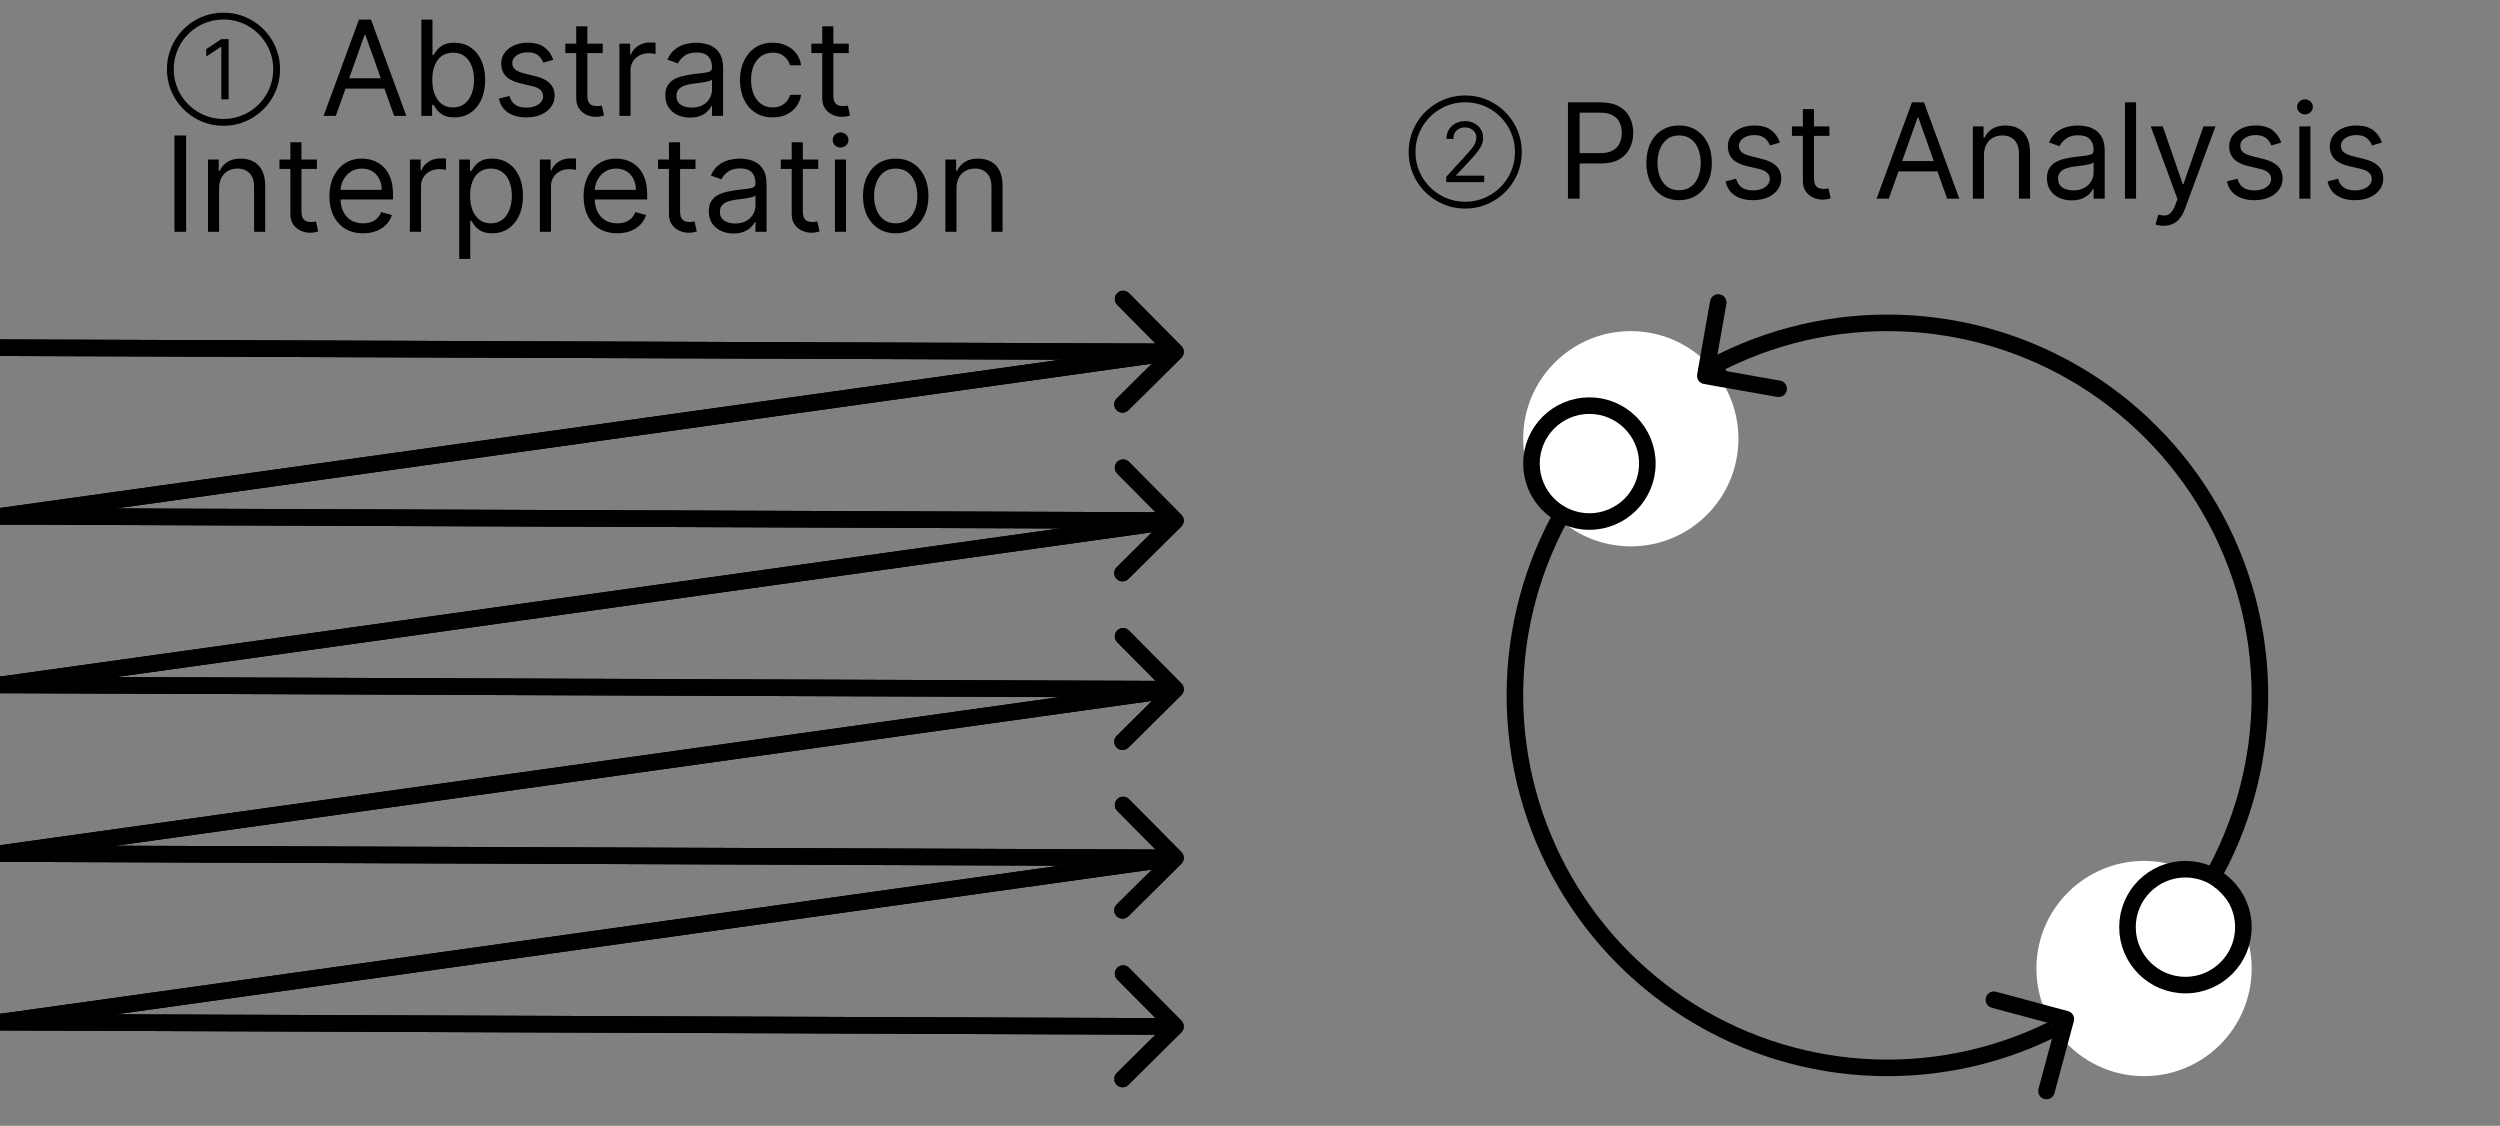 <svg width="151" height="68" viewBox="0 0 151 68" fill="none" xmlns="http://www.w3.org/2000/svg">
  <rect x="0" y="0" width="151" height="68" fill="#808080" stroke="none"/>
  <g clip-path="url(#clip0_1_2)">
  <path d="M71.352 21.608C71.548 21.414 71.55 21.097 71.356 20.901L68.191 17.708C67.996 17.512 67.68 17.511 67.484 17.705C67.287 17.9 67.285 18.217 67.48 18.413L70.293 21.251L67.449 24.069C67.253 24.264 67.251 24.581 67.445 24.776C67.64 24.972 67.956 24.974 68.153 24.779L71.352 21.608ZM0 21L-0.003 21.5L70.997 21.753L71 21.254L71.003 20.754L0.003 20.5L0 21Z" fill="black"/>
  <path d="M71.352 31.8C71.548 31.605 71.55 31.289 71.355 31.093L68.19 27.899C67.996 27.703 67.679 27.702 67.483 27.896C67.287 28.091 67.285 28.408 67.479 28.604L70.293 31.442L67.45 34.26C67.253 34.455 67.252 34.772 67.446 34.968C67.64 35.163 67.957 35.165 68.153 34.97L71.352 31.8ZM0 31.185L-0.003 31.685L70.997 31.945L71 31.445L71.003 30.945L0.003 30.685L0 31.185Z" fill="black"/>
  <path d="M0 31.185L71 21.26" stroke="black"/>
  <path d="M71.352 41.985C71.548 41.79 71.55 41.474 71.355 41.278L68.19 38.084C67.996 37.888 67.679 37.887 67.483 38.081C67.287 38.276 67.285 38.593 67.479 38.789L70.293 41.627L67.45 44.445C67.253 44.64 67.252 44.956 67.446 45.153C67.64 45.349 67.957 45.35 68.153 45.155L71.352 41.985ZM0 41.37L-0.003 41.87L70.997 42.13L71 41.63L71.003 41.13L0.003 40.87L0 41.37Z" fill="black"/>
  <path d="M0 41.37L71 31.445" stroke="black"/>
  <path d="M71.352 21.608C71.548 21.414 71.55 21.097 71.356 20.901L68.191 17.708C67.996 17.512 67.68 17.511 67.484 17.705C67.287 17.9 67.285 18.217 67.48 18.413L70.293 21.251L67.449 24.069C67.253 24.264 67.251 24.581 67.445 24.776C67.64 24.972 67.956 24.974 68.153 24.779L71.352 21.608ZM0 21L-0.003 21.5L70.997 21.753L71 21.254L71.003 20.754L0.003 20.5L0 21Z" fill="black"/>
  <path d="M71.352 31.8C71.548 31.605 71.55 31.289 71.355 31.093L68.19 27.899C67.996 27.703 67.679 27.702 67.483 27.896C67.287 28.091 67.285 28.408 67.479 28.604L70.293 31.442L67.45 34.26C67.253 34.455 67.252 34.772 67.446 34.968C67.64 35.163 67.957 35.165 68.153 34.97L71.352 31.8ZM0 31.185L-0.003 31.685L70.997 31.945L71 31.445L71.003 30.945L0.003 30.685L0 31.185Z" fill="black"/>
  <path d="M0 31.185L71 21.26" stroke="black"/>
  <path d="M71.352 41.985C71.548 41.79 71.55 41.474 71.355 41.278L68.19 38.084C67.996 37.888 67.679 37.887 67.483 38.081C67.287 38.276 67.285 38.593 67.479 38.789L70.293 41.627L67.45 44.445C67.253 44.64 67.252 44.956 67.446 45.153C67.64 45.349 67.957 45.35 68.153 45.155L71.352 41.985ZM0 41.37L-0.003 41.87L70.997 42.13L71 41.63L71.003 41.13L0.003 40.87L0 41.37Z" fill="black"/>
  <path d="M0 41.37L71 31.445" stroke="black"/>
  <path d="M71.352 52.17C71.548 51.975 71.55 51.659 71.355 51.463L68.19 48.269C67.996 48.073 67.679 48.072 67.483 48.267C67.287 48.461 67.285 48.778 67.479 48.974L70.293 51.812L67.45 54.63C67.253 54.825 67.252 55.142 67.446 55.337C67.64 55.533 67.957 55.535 68.153 55.34L71.352 52.17ZM0 51.555L-0.003 52.055L70.997 52.315L71 51.815L71.003 51.315L0.003 51.055L0 51.555Z" fill="black"/>
  <path d="M0 51.555L71 41.63" stroke="black"/>
  <path d="M71.352 52.17C71.548 51.975 71.55 51.659 71.355 51.463L68.19 48.269C67.996 48.073 67.679 48.072 67.483 48.267C67.287 48.461 67.285 48.778 67.479 48.974L70.293 51.812L67.45 54.63C67.253 54.825 67.252 55.142 67.446 55.337C67.64 55.533 67.957 55.535 68.153 55.34L71.352 52.17ZM0 51.555L-0.003 52.055L70.997 52.315L71 51.815L71.003 51.315L0.003 51.055L0 51.555Z" fill="black"/>
  <path d="M0 51.555L71 41.63" stroke="black"/>
  <path d="M71.352 62.355C71.548 62.16 71.55 61.844 71.355 61.648L68.19 58.454C67.996 58.258 67.679 58.257 67.483 58.452C67.287 58.646 67.285 58.963 67.479 59.159L70.293 61.997L67.45 64.816C67.253 65.01 67.252 65.327 67.446 65.523C67.64 65.719 67.957 65.72 68.153 65.525L71.352 62.355ZM0 61.74L-0.003 62.24L70.997 62.5L71 62L71.003 61.5L0.003 61.24L0 61.74Z" fill="black"/>
  <path d="M0 61.74L71 51.815" stroke="black"/>
  <path d="M71.352 62.355C71.548 62.16 71.55 61.844 71.355 61.648L68.19 58.454C67.996 58.258 67.679 58.257 67.483 58.452C67.287 58.646 67.285 58.963 67.479 59.159L70.293 61.997L67.45 64.816C67.253 65.01 67.252 65.327 67.446 65.523C67.64 65.719 67.957 65.72 68.153 65.525L71.352 62.355ZM0 61.74L-0.003 62.24L70.997 62.5L71 62L71.003 61.5L0.003 61.24L0 61.74Z" fill="black"/>
  <path d="M0 61.74L71 51.815" stroke="black"/>
  <circle cx="114" cy="42" r="22.5" stroke="black"/>
  <circle cx="129.5" cy="58.5" r="6.5" fill="white"/>
  <circle cx="98.5" cy="26.5" r="6.5" fill="white"/>
  <circle cx="96" cy="28" r="3.5" stroke="black"/>
  <circle cx="132" cy="56" r="3.5" stroke="black"/>
  <path d="M125.259 61.683C125.331 61.416 125.173 61.142 124.906 61.07L120.561 59.901C120.294 59.829 120.02 59.987 119.948 60.254C119.876 60.521 120.034 60.795 120.301 60.867L124.164 61.906L123.125 65.768C123.053 66.035 123.211 66.309 123.478 66.381C123.744 66.453 124.019 66.295 124.09 66.028L125.259 61.683ZM124 62L124.25 62.433L125.026 61.986L124.776 61.553L124.527 61.12L123.75 61.567L124 62Z" fill="black"/>
  <path d="M102.508 22.613C102.46 22.885 102.641 23.144 102.913 23.192L107.345 23.974C107.617 24.022 107.876 23.841 107.924 23.569C107.972 23.297 107.79 23.038 107.518 22.99L103.579 22.294L104.274 18.355C104.322 18.083 104.141 17.824 103.869 17.776C103.597 17.728 103.338 17.91 103.29 18.182L102.508 22.613ZM104 22L103.713 21.59L102.713 22.29L103 22.7L103.287 23.11L104.287 22.41L104 22Z" fill="black"/>
  <path d="M20.283 7H19.544L21.681 1.182H22.408L24.544 7H23.806L22.067 2.102H22.022L20.283 7ZM20.556 4.727H23.533V5.352H20.556V4.727ZM25.451 7V1.182H26.121V3.33H26.178C26.227 3.254 26.295 3.157 26.383 3.04C26.471 2.92 26.598 2.814 26.763 2.722C26.93 2.627 27.155 2.58 27.439 2.58C27.807 2.58 28.131 2.671 28.411 2.855C28.691 3.039 28.91 3.299 29.067 3.636C29.224 3.973 29.303 4.371 29.303 4.83C29.303 5.292 29.224 5.692 29.067 6.031C28.91 6.368 28.692 6.63 28.414 6.815C28.135 6.999 27.814 7.091 27.451 7.091C27.17 7.091 26.946 7.045 26.777 6.952C26.609 6.857 26.479 6.75 26.388 6.631C26.297 6.509 26.227 6.409 26.178 6.33H26.098V7H25.451ZM26.11 4.818C26.11 5.148 26.158 5.438 26.255 5.69C26.351 5.94 26.492 6.136 26.678 6.278C26.863 6.419 27.091 6.489 27.36 6.489C27.64 6.489 27.874 6.415 28.061 6.267C28.251 6.117 28.393 5.917 28.488 5.665C28.584 5.411 28.633 5.129 28.633 4.818C28.633 4.511 28.585 4.235 28.49 3.989C28.398 3.741 28.256 3.545 28.067 3.401C27.88 3.255 27.644 3.182 27.36 3.182C27.087 3.182 26.858 3.251 26.672 3.389C26.487 3.526 26.346 3.717 26.252 3.963C26.157 4.207 26.11 4.492 26.11 4.818ZM33.419 3.614L32.817 3.784C32.779 3.684 32.723 3.586 32.65 3.491C32.578 3.395 32.479 3.315 32.354 3.253C32.229 3.19 32.069 3.159 31.874 3.159C31.607 3.159 31.384 3.221 31.206 3.344C31.03 3.465 30.942 3.619 30.942 3.807C30.942 3.973 31.003 4.105 31.124 4.202C31.245 4.298 31.434 4.379 31.692 4.443L32.34 4.602C32.73 4.697 33.021 4.842 33.212 5.037C33.403 5.23 33.499 5.479 33.499 5.784C33.499 6.034 33.427 6.258 33.283 6.455C33.141 6.652 32.942 6.807 32.686 6.92C32.431 7.034 32.133 7.091 31.794 7.091C31.349 7.091 30.981 6.994 30.689 6.801C30.398 6.608 30.213 6.326 30.135 5.955L30.772 5.795C30.832 6.03 30.947 6.206 31.115 6.324C31.286 6.441 31.508 6.5 31.783 6.5C32.096 6.5 32.344 6.434 32.527 6.301C32.713 6.167 32.806 6.006 32.806 5.818C32.806 5.667 32.753 5.54 32.647 5.438C32.541 5.333 32.378 5.256 32.158 5.205L31.431 5.034C31.031 4.939 30.738 4.793 30.55 4.594C30.364 4.393 30.272 4.142 30.272 3.841C30.272 3.595 30.341 3.377 30.479 3.188C30.619 2.998 30.809 2.849 31.05 2.741C31.293 2.634 31.567 2.58 31.874 2.58C32.306 2.58 32.645 2.674 32.891 2.864C33.139 3.053 33.315 3.303 33.419 3.614ZM36.406 2.636V3.205H34.145V2.636H36.406ZM34.804 1.591H35.474V5.75C35.474 5.939 35.502 6.081 35.556 6.176C35.613 6.269 35.685 6.331 35.772 6.364C35.861 6.394 35.955 6.409 36.054 6.409C36.127 6.409 36.188 6.405 36.235 6.398C36.283 6.388 36.321 6.381 36.349 6.375L36.485 6.977C36.44 6.994 36.377 7.011 36.295 7.028C36.214 7.047 36.11 7.057 35.985 7.057C35.796 7.057 35.61 7.016 35.429 6.935C35.249 6.853 35.099 6.729 34.98 6.562C34.862 6.396 34.804 6.186 34.804 5.932V1.591ZM37.414 7V2.636H38.062V3.295H38.108C38.187 3.08 38.331 2.904 38.539 2.77C38.748 2.635 38.983 2.568 39.244 2.568C39.293 2.568 39.355 2.569 39.429 2.571C39.502 2.573 39.558 2.576 39.596 2.58V3.261C39.574 3.256 39.521 3.247 39.44 3.236C39.36 3.223 39.276 3.216 39.187 3.216C38.975 3.216 38.786 3.26 38.619 3.349C38.454 3.437 38.324 3.558 38.227 3.713C38.132 3.866 38.085 4.042 38.085 4.239V7H37.414ZM41.675 7.102C41.399 7.102 41.148 7.05 40.922 6.946C40.697 6.84 40.518 6.688 40.385 6.489C40.253 6.288 40.186 6.045 40.186 5.761C40.186 5.511 40.236 5.309 40.334 5.153C40.433 4.996 40.564 4.873 40.729 4.784C40.894 4.695 41.076 4.629 41.275 4.585C41.475 4.54 41.677 4.504 41.88 4.477C42.145 4.443 42.36 4.418 42.525 4.401C42.691 4.382 42.812 4.35 42.888 4.307C42.966 4.263 43.005 4.188 43.005 4.08V4.057C43.005 3.777 42.928 3.559 42.775 3.403C42.623 3.248 42.393 3.17 42.084 3.17C41.764 3.17 41.513 3.241 41.331 3.381C41.15 3.521 41.022 3.67 40.948 3.83L40.311 3.602C40.425 3.337 40.577 3.131 40.766 2.983C40.957 2.833 41.166 2.729 41.391 2.67C41.618 2.61 41.842 2.58 42.061 2.58C42.202 2.58 42.363 2.597 42.544 2.631C42.728 2.663 42.905 2.73 43.076 2.832C43.248 2.935 43.391 3.089 43.505 3.295C43.618 3.502 43.675 3.778 43.675 4.125V7H43.005V6.409H42.971C42.925 6.504 42.849 6.605 42.743 6.713C42.637 6.821 42.496 6.913 42.32 6.989C42.144 7.064 41.929 7.102 41.675 7.102ZM41.777 6.5C42.042 6.5 42.266 6.448 42.448 6.344C42.632 6.24 42.77 6.105 42.863 5.94C42.957 5.776 43.005 5.602 43.005 5.42V4.807C42.976 4.841 42.914 4.872 42.817 4.901C42.722 4.927 42.613 4.951 42.488 4.972C42.364 4.991 42.244 5.008 42.127 5.023C42.011 5.036 41.917 5.047 41.846 5.057C41.671 5.08 41.508 5.116 41.357 5.168C41.207 5.217 41.086 5.292 40.993 5.392C40.902 5.491 40.857 5.625 40.857 5.795C40.857 6.028 40.943 6.205 41.115 6.324C41.29 6.441 41.51 6.5 41.777 6.5ZM46.672 7.091C46.262 7.091 45.91 6.994 45.615 6.801C45.319 6.608 45.092 6.342 44.933 6.003C44.774 5.664 44.694 5.277 44.694 4.841C44.694 4.398 44.776 4.007 44.939 3.668C45.103 3.327 45.333 3.061 45.626 2.869C45.922 2.676 46.266 2.58 46.66 2.58C46.967 2.58 47.243 2.636 47.49 2.75C47.736 2.864 47.938 3.023 48.095 3.227C48.252 3.432 48.35 3.67 48.387 3.943H47.717C47.666 3.744 47.552 3.568 47.376 3.415C47.202 3.259 46.967 3.182 46.672 3.182C46.41 3.182 46.181 3.25 45.984 3.386C45.789 3.521 45.636 3.711 45.527 3.957C45.419 4.202 45.365 4.489 45.365 4.818C45.365 5.155 45.418 5.449 45.524 5.699C45.632 5.949 45.783 6.143 45.978 6.281C46.175 6.42 46.406 6.489 46.672 6.489C46.846 6.489 47.004 6.458 47.146 6.398C47.288 6.337 47.408 6.25 47.507 6.136C47.605 6.023 47.675 5.886 47.717 5.727H48.387C48.35 5.985 48.256 6.217 48.106 6.423C47.959 6.628 47.762 6.791 47.518 6.912C47.276 7.031 46.993 7.091 46.672 7.091ZM51.265 2.636V3.205H49.004V2.636H51.265ZM49.663 1.591H50.334V5.75C50.334 5.939 50.361 6.081 50.416 6.176C50.473 6.269 50.545 6.331 50.632 6.364C50.721 6.394 50.815 6.409 50.913 6.409C50.987 6.409 51.047 6.405 51.095 6.398C51.142 6.388 51.18 6.381 51.209 6.375L51.345 6.977C51.299 6.994 51.236 7.011 51.154 7.028C51.073 7.047 50.97 7.057 50.845 7.057C50.655 7.057 50.47 7.016 50.288 6.935C50.108 6.853 49.959 6.729 49.839 6.562C49.722 6.396 49.663 6.186 49.663 5.932V1.591ZM11.241 8.182V14H10.537V8.182H11.241ZM13.233 11.375V14H12.563V9.636H13.211V10.318H13.267C13.37 10.097 13.525 9.919 13.733 9.784C13.942 9.648 14.211 9.58 14.54 9.58C14.836 9.58 15.094 9.64 15.316 9.761C15.537 9.881 15.71 10.062 15.833 10.307C15.956 10.549 16.017 10.856 16.017 11.227V14H15.347V11.273C15.347 10.93 15.258 10.663 15.08 10.472C14.902 10.278 14.658 10.182 14.347 10.182C14.133 10.182 13.942 10.228 13.773 10.321C13.606 10.414 13.475 10.549 13.378 10.727C13.282 10.905 13.233 11.121 13.233 11.375ZM19.14 9.636V10.204H16.879V9.636H19.14ZM17.538 8.591H18.209V12.75C18.209 12.939 18.236 13.081 18.291 13.176C18.348 13.269 18.42 13.331 18.507 13.364C18.596 13.394 18.689 13.409 18.788 13.409C18.862 13.409 18.922 13.405 18.97 13.398C19.017 13.388 19.055 13.381 19.084 13.375L19.22 13.977C19.174 13.994 19.111 14.011 19.029 14.028C18.948 14.047 18.845 14.057 18.72 14.057C18.53 14.057 18.345 14.016 18.163 13.935C17.983 13.853 17.834 13.729 17.714 13.562C17.597 13.396 17.538 13.186 17.538 12.932V8.591ZM21.931 14.091C21.511 14.091 21.148 13.998 20.843 13.812C20.54 13.625 20.306 13.364 20.142 13.028C19.979 12.691 19.897 12.299 19.897 11.852C19.897 11.405 19.979 11.011 20.142 10.671C20.306 10.328 20.536 10.061 20.829 9.869C21.125 9.676 21.469 9.58 21.863 9.58C22.091 9.58 22.315 9.617 22.537 9.693C22.758 9.769 22.96 9.892 23.142 10.062C23.323 10.231 23.468 10.454 23.576 10.733C23.684 11.011 23.738 11.354 23.738 11.761V12.046H20.375V11.466H23.056C23.056 11.22 23.007 11 22.909 10.807C22.812 10.614 22.674 10.461 22.494 10.349C22.316 10.238 22.106 10.182 21.863 10.182C21.596 10.182 21.365 10.248 21.17 10.381C20.977 10.511 20.828 10.682 20.724 10.892C20.62 11.102 20.568 11.328 20.568 11.568V11.954C20.568 12.284 20.625 12.563 20.738 12.793C20.854 13.02 21.014 13.193 21.218 13.312C21.423 13.43 21.661 13.489 21.931 13.489C22.108 13.489 22.267 13.464 22.409 13.415C22.553 13.364 22.677 13.288 22.781 13.188C22.885 13.085 22.966 12.958 23.022 12.807L23.67 12.989C23.602 13.208 23.487 13.402 23.326 13.568C23.165 13.733 22.966 13.862 22.73 13.954C22.493 14.046 22.227 14.091 21.931 14.091ZM24.758 14V9.636H25.406V10.296H25.451C25.531 10.079 25.675 9.904 25.883 9.77C26.091 9.635 26.326 9.568 26.588 9.568C26.637 9.568 26.698 9.569 26.772 9.571C26.846 9.573 26.902 9.576 26.94 9.58V10.261C26.917 10.256 26.865 10.247 26.784 10.236C26.704 10.223 26.62 10.216 26.531 10.216C26.319 10.216 26.129 10.26 25.963 10.349C25.798 10.437 25.667 10.558 25.571 10.713C25.476 10.867 25.429 11.042 25.429 11.239V14H24.758ZM27.735 15.636V9.636H28.383V10.329H28.462C28.511 10.254 28.579 10.157 28.666 10.04C28.756 9.92 28.883 9.814 29.047 9.722C29.214 9.627 29.439 9.58 29.723 9.58C30.091 9.58 30.415 9.671 30.695 9.855C30.975 10.039 31.194 10.299 31.351 10.636C31.508 10.973 31.587 11.371 31.587 11.829C31.587 12.292 31.508 12.692 31.351 13.031C31.194 13.368 30.976 13.63 30.698 13.815C30.419 13.999 30.098 14.091 29.735 14.091C29.454 14.091 29.23 14.044 29.061 13.952C28.893 13.857 28.763 13.75 28.672 13.631C28.581 13.509 28.511 13.409 28.462 13.329H28.405V15.636H27.735ZM28.394 11.818C28.394 12.148 28.442 12.438 28.539 12.69C28.635 12.94 28.776 13.136 28.962 13.278C29.148 13.419 29.375 13.489 29.644 13.489C29.924 13.489 30.158 13.415 30.346 13.267C30.535 13.117 30.677 12.917 30.772 12.665C30.868 12.411 30.916 12.129 30.916 11.818C30.916 11.511 30.869 11.235 30.774 10.989C30.682 10.741 30.541 10.544 30.351 10.401C30.164 10.255 29.928 10.182 29.644 10.182C29.371 10.182 29.142 10.251 28.956 10.389C28.771 10.526 28.631 10.717 28.536 10.963C28.441 11.207 28.394 11.492 28.394 11.818ZM32.61 14V9.636H33.258V10.296H33.303C33.383 10.079 33.526 9.904 33.735 9.77C33.943 9.635 34.178 9.568 34.439 9.568C34.489 9.568 34.55 9.569 34.624 9.571C34.698 9.573 34.754 9.576 34.791 9.58V10.261C34.769 10.256 34.717 10.247 34.635 10.236C34.556 10.223 34.471 10.216 34.383 10.216C34.17 10.216 33.981 10.26 33.814 10.349C33.65 10.437 33.519 10.558 33.422 10.713C33.328 10.867 33.28 11.042 33.28 11.239V14H32.61ZM37.283 14.091C36.863 14.091 36.5 13.998 36.195 13.812C35.892 13.625 35.658 13.364 35.493 13.028C35.33 12.691 35.249 12.299 35.249 11.852C35.249 11.405 35.33 11.011 35.493 10.671C35.658 10.328 35.887 10.061 36.181 9.869C36.476 9.676 36.821 9.58 37.215 9.58C37.442 9.58 37.666 9.617 37.888 9.693C38.11 9.769 38.311 9.892 38.493 10.062C38.675 10.231 38.82 10.454 38.928 10.733C39.036 11.011 39.09 11.354 39.09 11.761V12.046H35.726V11.466H38.408C38.408 11.22 38.359 11 38.26 10.807C38.164 10.614 38.025 10.461 37.846 10.349C37.667 10.238 37.457 10.182 37.215 10.182C36.948 10.182 36.717 10.248 36.522 10.381C36.328 10.511 36.18 10.682 36.076 10.892C35.971 11.102 35.919 11.328 35.919 11.568V11.954C35.919 12.284 35.976 12.563 36.09 12.793C36.205 13.02 36.365 13.193 36.57 13.312C36.775 13.43 37.012 13.489 37.283 13.489C37.459 13.489 37.618 13.464 37.76 13.415C37.904 13.364 38.028 13.288 38.133 13.188C38.237 13.085 38.317 12.958 38.374 12.807L39.022 12.989C38.953 13.208 38.839 13.402 38.678 13.568C38.517 13.733 38.318 13.862 38.081 13.954C37.845 14.046 37.578 14.091 37.283 14.091ZM42.008 9.636V10.204H39.746V9.636H42.008ZM40.405 8.591H41.076V12.75C41.076 12.939 41.103 13.081 41.158 13.176C41.215 13.269 41.287 13.331 41.374 13.364C41.463 13.394 41.557 13.409 41.655 13.409C41.729 13.409 41.79 13.405 41.837 13.398C41.884 13.388 41.922 13.381 41.951 13.375L42.087 13.977C42.041 13.994 41.978 14.011 41.897 14.028C41.815 14.047 41.712 14.057 41.587 14.057C41.398 14.057 41.212 14.016 41.03 13.935C40.85 13.853 40.701 13.729 40.581 13.562C40.464 13.396 40.405 13.186 40.405 12.932V8.591ZM44.3 14.102C44.024 14.102 43.773 14.05 43.547 13.946C43.322 13.84 43.143 13.688 43.01 13.489C42.878 13.288 42.811 13.046 42.811 12.761C42.811 12.511 42.861 12.309 42.959 12.153C43.058 11.996 43.189 11.873 43.354 11.784C43.519 11.695 43.701 11.629 43.9 11.585C44.1 11.54 44.302 11.504 44.505 11.477C44.77 11.443 44.985 11.418 45.15 11.401C45.316 11.382 45.437 11.35 45.513 11.307C45.591 11.263 45.63 11.188 45.63 11.079V11.057C45.63 10.777 45.553 10.559 45.4 10.403C45.248 10.248 45.018 10.171 44.709 10.171C44.389 10.171 44.138 10.241 43.956 10.381C43.775 10.521 43.647 10.671 43.573 10.829L42.936 10.602C43.05 10.337 43.202 10.131 43.391 9.983C43.582 9.833 43.791 9.729 44.016 9.67C44.243 9.61 44.467 9.58 44.686 9.58C44.827 9.58 44.988 9.597 45.169 9.631C45.353 9.663 45.53 9.73 45.701 9.832C45.873 9.935 46.016 10.089 46.13 10.296C46.243 10.502 46.3 10.778 46.3 11.125V14H45.63V13.409H45.596C45.55 13.504 45.474 13.605 45.368 13.713C45.262 13.821 45.121 13.913 44.945 13.989C44.769 14.064 44.554 14.102 44.3 14.102ZM44.402 13.5C44.667 13.5 44.891 13.448 45.073 13.344C45.257 13.24 45.395 13.105 45.488 12.94C45.582 12.776 45.63 12.602 45.63 12.421V11.807C45.601 11.841 45.539 11.872 45.442 11.901C45.347 11.927 45.238 11.951 45.113 11.972C44.989 11.991 44.869 12.008 44.752 12.023C44.636 12.036 44.542 12.047 44.471 12.057C44.296 12.079 44.133 12.117 43.982 12.168C43.832 12.217 43.711 12.292 43.618 12.392C43.527 12.491 43.482 12.625 43.482 12.796C43.482 13.028 43.568 13.204 43.74 13.324C43.915 13.441 44.135 13.5 44.402 13.5ZM49.422 9.636V10.204H47.16V9.636H49.422ZM47.819 8.591H48.49V12.75C48.49 12.939 48.517 13.081 48.572 13.176C48.629 13.269 48.701 13.331 48.788 13.364C48.877 13.394 48.971 13.409 49.069 13.409C49.143 13.409 49.204 13.405 49.251 13.398C49.298 13.388 49.336 13.381 49.365 13.375L49.501 13.977C49.456 13.994 49.392 14.011 49.311 14.028C49.229 14.047 49.126 14.057 49.001 14.057C48.812 14.057 48.626 14.016 48.444 13.935C48.264 13.853 48.115 13.729 47.995 13.562C47.878 13.396 47.819 13.186 47.819 12.932V8.591ZM50.43 14V9.636H51.1V14H50.43ZM50.771 8.909C50.64 8.909 50.528 8.865 50.433 8.776C50.34 8.687 50.294 8.58 50.294 8.455C50.294 8.33 50.34 8.223 50.433 8.134C50.528 8.045 50.64 8 50.771 8C50.902 8 51.013 8.045 51.106 8.134C51.201 8.223 51.248 8.33 51.248 8.455C51.248 8.58 51.201 8.687 51.106 8.776C51.013 8.865 50.902 8.909 50.771 8.909ZM54.101 14.091C53.707 14.091 53.362 13.997 53.064 13.81C52.769 13.622 52.538 13.36 52.371 13.023C52.206 12.686 52.124 12.292 52.124 11.841C52.124 11.386 52.206 10.99 52.371 10.651C52.538 10.312 52.769 10.048 53.064 9.861C53.362 9.673 53.707 9.58 54.101 9.58C54.495 9.58 54.84 9.673 55.135 9.861C55.433 10.048 55.664 10.312 55.828 10.651C55.995 10.99 56.078 11.386 56.078 11.841C56.078 12.292 55.995 12.686 55.828 13.023C55.664 13.36 55.433 13.622 55.135 13.81C54.84 13.997 54.495 14.091 54.101 14.091ZM54.101 13.489C54.4 13.489 54.647 13.412 54.84 13.258C55.033 13.105 55.176 12.903 55.269 12.653C55.362 12.403 55.408 12.133 55.408 11.841C55.408 11.549 55.362 11.277 55.269 11.026C55.176 10.774 55.033 10.57 54.84 10.415C54.647 10.259 54.4 10.182 54.101 10.182C53.802 10.182 53.556 10.259 53.363 10.415C53.169 10.57 53.026 10.774 52.934 11.026C52.841 11.277 52.794 11.549 52.794 11.841C52.794 12.133 52.841 12.403 52.934 12.653C53.026 12.903 53.169 13.105 53.363 13.258C53.556 13.412 53.802 13.489 54.101 13.489ZM57.772 11.375V14H57.102V9.636H57.75V10.318H57.806C57.909 10.097 58.064 9.919 58.272 9.784C58.481 9.648 58.75 9.58 59.079 9.58C59.375 9.58 59.633 9.64 59.855 9.761C60.076 9.881 60.249 10.062 60.372 10.307C60.495 10.549 60.556 10.856 60.556 11.227V14H59.886V11.273C59.886 10.93 59.797 10.663 59.619 10.472C59.441 10.278 59.197 10.182 58.886 10.182C58.672 10.182 58.481 10.228 58.312 10.321C58.145 10.414 58.014 10.549 57.917 10.727C57.821 10.905 57.772 11.121 57.772 11.375Z" fill="black"/>
  <path d="M13.808 2.364V6H13.367V2.825H13.346L12.458 3.415V2.967L13.367 2.364H13.808ZM13.499 7.598C13.121 7.598 12.761 7.541 12.419 7.426C12.078 7.311 11.765 7.149 11.48 6.939C11.196 6.731 10.949 6.484 10.74 6.199C10.531 5.915 10.37 5.602 10.255 5.261C10.14 4.919 10.083 4.559 10.083 4.182C10.083 3.804 10.14 3.445 10.255 3.104C10.37 2.762 10.531 2.449 10.74 2.165C10.949 1.879 11.196 1.633 11.48 1.424C11.765 1.215 12.078 1.053 12.419 0.938C12.761 0.823 13.121 0.766 13.499 0.766C13.877 0.766 14.236 0.823 14.577 0.938C14.919 1.053 15.232 1.215 15.516 1.424C15.801 1.633 16.048 1.879 16.256 2.165C16.466 2.449 16.628 2.762 16.743 3.104C16.858 3.445 16.915 3.804 16.915 4.182C16.915 4.559 16.858 4.919 16.743 5.261C16.628 5.602 16.466 5.915 16.256 6.199C16.048 6.484 15.801 6.731 15.516 6.939C15.232 7.149 14.919 7.311 14.577 7.426C14.236 7.541 13.877 7.598 13.499 7.598ZM13.499 7.186C13.832 7.186 14.148 7.135 14.447 7.033C14.748 6.933 15.023 6.79 15.273 6.605C15.524 6.422 15.741 6.205 15.924 5.956C16.109 5.705 16.252 5.429 16.352 5.13C16.453 4.829 16.503 4.513 16.503 4.182C16.503 3.849 16.453 3.533 16.352 3.234C16.252 2.933 16.109 2.658 15.924 2.408C15.741 2.157 15.524 1.94 15.273 1.756C15.023 1.572 14.748 1.429 14.447 1.328C14.148 1.228 13.832 1.178 13.499 1.178C13.166 1.178 12.85 1.228 12.549 1.328C12.249 1.429 11.974 1.572 11.723 1.756C11.474 1.94 11.256 2.157 11.072 2.408C10.888 2.658 10.746 2.933 10.646 3.234C10.545 3.533 10.495 3.849 10.495 4.182C10.495 4.513 10.545 4.829 10.646 5.13C10.746 5.429 10.888 5.705 11.072 5.956C11.256 6.205 11.474 6.422 11.723 6.605C11.974 6.79 12.249 6.933 12.549 7.033C12.85 7.135 13.166 7.186 13.499 7.186Z" fill="black"/>
  <path d="M87.352 11V10.68L88.552 9.366C88.693 9.213 88.809 9.079 88.9 8.965C88.991 8.85 89.059 8.743 89.103 8.642C89.148 8.54 89.17 8.434 89.17 8.322C89.17 8.195 89.139 8.084 89.078 7.99C89.017 7.897 88.934 7.825 88.829 7.774C88.724 7.723 88.605 7.697 88.474 7.697C88.334 7.697 88.212 7.726 88.108 7.784C88.005 7.841 87.925 7.921 87.869 8.024C87.813 8.127 87.785 8.248 87.785 8.386H87.366C87.366 8.173 87.415 7.986 87.513 7.825C87.612 7.664 87.746 7.539 87.915 7.449C88.085 7.359 88.276 7.314 88.488 7.314C88.701 7.314 88.89 7.359 89.055 7.449C89.219 7.539 89.348 7.66 89.442 7.813C89.535 7.966 89.582 8.135 89.582 8.322C89.582 8.456 89.558 8.587 89.509 8.715C89.462 8.841 89.379 8.983 89.261 9.139C89.143 9.294 88.981 9.484 88.772 9.707L87.956 10.581V10.609H89.646V11H87.352ZM88.499 12.598C88.121 12.598 87.761 12.541 87.419 12.426C87.078 12.311 86.765 12.149 86.48 11.939C86.196 11.731 85.949 11.484 85.74 11.199C85.531 10.915 85.37 10.602 85.255 10.261C85.14 9.919 85.083 9.559 85.083 9.182C85.083 8.804 85.14 8.445 85.255 8.104C85.37 7.762 85.531 7.449 85.74 7.165C85.949 6.88 86.196 6.633 86.48 6.424C86.765 6.215 87.078 6.053 87.419 5.938C87.761 5.823 88.121 5.766 88.499 5.766C88.876 5.766 89.236 5.823 89.577 5.938C89.919 6.053 90.232 6.215 90.516 6.424C90.801 6.633 91.048 6.88 91.256 7.165C91.466 7.449 91.628 7.762 91.743 8.104C91.858 8.445 91.915 8.804 91.915 9.182C91.915 9.559 91.858 9.919 91.743 10.261C91.628 10.602 91.466 10.915 91.256 11.199C91.048 11.484 90.801 11.731 90.516 11.939C90.232 12.149 89.919 12.311 89.577 12.426C89.236 12.541 88.876 12.598 88.499 12.598ZM88.499 12.186C88.832 12.186 89.148 12.135 89.447 12.033C89.748 11.933 90.023 11.79 90.273 11.605C90.524 11.422 90.741 11.205 90.924 10.956C91.109 10.705 91.252 10.43 91.352 10.13C91.453 9.829 91.503 9.513 91.503 9.182C91.503 8.849 91.453 8.533 91.352 8.234C91.252 7.933 91.109 7.658 90.924 7.408C90.741 7.157 90.524 6.94 90.273 6.756C90.023 6.572 89.748 6.429 89.447 6.328C89.148 6.228 88.832 6.178 88.499 6.178C88.166 6.178 87.85 6.228 87.549 6.328C87.249 6.429 86.974 6.572 86.723 6.756C86.474 6.94 86.256 7.157 86.072 7.408C85.888 7.658 85.746 7.933 85.646 8.234C85.545 8.533 85.495 8.849 85.495 9.182C85.495 9.513 85.545 9.829 85.646 10.13C85.746 10.43 85.888 10.705 86.072 10.956C86.256 11.205 86.474 11.422 86.723 11.605C86.974 11.79 87.249 11.933 87.549 12.033C87.85 12.135 88.166 12.186 88.499 12.186Z" fill="black"/>
  <path d="M94.704 12V6.182H96.671C97.127 6.182 97.5 6.264 97.79 6.429C98.081 6.592 98.297 6.812 98.438 7.091C98.578 7.369 98.648 7.68 98.648 8.023C98.648 8.366 98.578 8.677 98.438 8.957C98.299 9.238 98.085 9.461 97.796 9.628C97.506 9.793 97.135 9.875 96.682 9.875H95.273V9.25H96.659C96.972 9.25 97.222 9.196 97.412 9.088C97.601 8.98 97.739 8.834 97.824 8.651C97.911 8.465 97.954 8.256 97.954 8.023C97.954 7.79 97.911 7.581 97.824 7.398C97.739 7.214 97.6 7.07 97.409 6.966C97.218 6.86 96.964 6.807 96.648 6.807H95.409V12H94.704ZM101.418 12.091C101.024 12.091 100.678 11.997 100.381 11.81C100.085 11.622 99.854 11.36 99.688 11.023C99.523 10.686 99.44 10.292 99.44 9.841C99.44 9.386 99.523 8.99 99.688 8.651C99.854 8.312 100.085 8.048 100.381 7.861C100.678 7.673 101.024 7.58 101.418 7.58C101.812 7.58 102.156 7.673 102.452 7.861C102.749 8.048 102.98 8.312 103.145 8.651C103.312 8.99 103.395 9.386 103.395 9.841C103.395 10.292 103.312 10.686 103.145 11.023C102.98 11.36 102.749 11.622 102.452 11.81C102.156 11.997 101.812 12.091 101.418 12.091ZM101.418 11.489C101.717 11.489 101.963 11.412 102.156 11.258C102.349 11.105 102.492 10.903 102.585 10.653C102.678 10.403 102.724 10.133 102.724 9.841C102.724 9.549 102.678 9.277 102.585 9.026C102.492 8.774 102.349 8.57 102.156 8.415C101.963 8.259 101.717 8.182 101.418 8.182C101.118 8.182 100.872 8.259 100.679 8.415C100.486 8.57 100.343 8.774 100.25 9.026C100.157 9.277 100.111 9.549 100.111 9.841C100.111 10.133 100.157 10.403 100.25 10.653C100.343 10.903 100.486 11.105 100.679 11.258C100.872 11.412 101.118 11.489 101.418 11.489ZM107.509 8.614L106.907 8.784C106.869 8.684 106.813 8.586 106.739 8.491C106.667 8.395 106.569 8.315 106.444 8.253C106.319 8.19 106.159 8.159 105.964 8.159C105.697 8.159 105.474 8.221 105.296 8.344C105.12 8.465 105.032 8.619 105.032 8.807C105.032 8.973 105.093 9.105 105.214 9.202C105.335 9.298 105.524 9.379 105.782 9.443L106.43 9.602C106.82 9.697 107.111 9.842 107.302 10.037C107.493 10.23 107.589 10.479 107.589 10.784C107.589 11.034 107.517 11.258 107.373 11.454C107.231 11.652 107.032 11.807 106.776 11.921C106.521 12.034 106.223 12.091 105.884 12.091C105.439 12.091 105.071 11.994 104.779 11.801C104.487 11.608 104.303 11.326 104.225 10.954L104.862 10.796C104.922 11.03 105.037 11.206 105.205 11.324C105.376 11.441 105.598 11.5 105.873 11.5C106.185 11.5 106.433 11.434 106.617 11.301C106.803 11.167 106.896 11.006 106.896 10.818C106.896 10.667 106.843 10.54 106.737 10.438C106.63 10.333 106.468 10.256 106.248 10.204L105.521 10.034C105.121 9.939 104.827 9.793 104.64 9.594C104.454 9.393 104.362 9.142 104.362 8.841C104.362 8.595 104.431 8.377 104.569 8.188C104.709 7.998 104.899 7.849 105.14 7.741C105.382 7.634 105.657 7.58 105.964 7.58C106.396 7.58 106.735 7.674 106.981 7.864C107.229 8.053 107.405 8.303 107.509 8.614ZM110.496 7.636V8.205H108.234V7.636H110.496ZM108.893 6.591H109.564V10.75C109.564 10.939 109.591 11.081 109.646 11.176C109.703 11.269 109.775 11.331 109.862 11.364C109.951 11.394 110.045 11.409 110.143 11.409C110.217 11.409 110.278 11.405 110.325 11.398C110.373 11.388 110.411 11.381 110.439 11.375L110.575 11.977C110.53 11.994 110.466 12.011 110.385 12.028C110.304 12.047 110.2 12.057 110.075 12.057C109.886 12.057 109.7 12.016 109.518 11.935C109.339 11.853 109.189 11.729 109.07 11.562C108.952 11.396 108.893 11.186 108.893 10.932V6.591ZM114.084 12H113.345L115.482 6.182H116.209L118.345 12H117.607L115.868 7.102H115.822L114.084 12ZM114.357 9.727H117.334V10.352H114.357V9.727ZM119.831 9.375V12H119.161V7.636H119.808V8.318H119.865C119.967 8.097 120.123 7.919 120.331 7.784C120.539 7.648 120.808 7.58 121.138 7.58C121.433 7.58 121.692 7.64 121.913 7.761C122.135 7.881 122.307 8.062 122.43 8.307C122.554 8.549 122.615 8.856 122.615 9.227V12H121.945V9.273C121.945 8.93 121.856 8.663 121.678 8.472C121.5 8.278 121.255 8.182 120.945 8.182C120.731 8.182 120.539 8.228 120.371 8.321C120.204 8.414 120.072 8.549 119.976 8.727C119.879 8.905 119.831 9.121 119.831 9.375ZM125.124 12.102C124.848 12.102 124.597 12.05 124.371 11.946C124.146 11.84 123.967 11.688 123.835 11.489C123.702 11.288 123.636 11.046 123.636 10.761C123.636 10.511 123.685 10.309 123.783 10.153C123.882 9.996 124.013 9.873 124.178 9.784C124.343 9.695 124.525 9.629 124.724 9.585C124.924 9.54 125.126 9.504 125.329 9.477C125.594 9.443 125.809 9.418 125.974 9.401C126.14 9.382 126.262 9.35 126.337 9.307C126.415 9.263 126.454 9.188 126.454 9.08V9.057C126.454 8.777 126.377 8.559 126.224 8.403C126.072 8.248 125.842 8.17 125.533 8.17C125.213 8.17 124.962 8.241 124.781 8.381C124.599 8.521 124.471 8.67 124.397 8.83L123.761 8.602C123.874 8.337 124.026 8.131 124.215 7.983C124.406 7.833 124.615 7.729 124.84 7.67C125.067 7.61 125.291 7.58 125.511 7.58C125.651 7.58 125.812 7.597 125.994 7.631C126.177 7.663 126.354 7.73 126.525 7.832C126.697 7.935 126.84 8.089 126.954 8.295C127.067 8.502 127.124 8.778 127.124 9.125V12H126.454V11.409H126.42C126.374 11.504 126.299 11.605 126.192 11.713C126.086 11.821 125.945 11.913 125.769 11.989C125.593 12.064 125.378 12.102 125.124 12.102ZM125.227 11.5C125.492 11.5 125.715 11.448 125.897 11.344C126.081 11.24 126.219 11.105 126.312 10.94C126.406 10.776 126.454 10.602 126.454 10.421V9.807C126.425 9.841 126.363 9.872 126.266 9.901C126.172 9.927 126.062 9.951 125.937 9.972C125.814 9.991 125.693 10.008 125.576 10.023C125.46 10.036 125.367 10.047 125.295 10.057C125.121 10.079 124.958 10.117 124.806 10.168C124.656 10.217 124.535 10.292 124.442 10.392C124.352 10.491 124.306 10.625 124.306 10.796C124.306 11.028 124.392 11.204 124.565 11.324C124.739 11.441 124.96 11.5 125.227 11.5ZM129.018 6.182V12H128.348V6.182H129.018ZM130.678 13.636C130.565 13.636 130.463 13.627 130.374 13.608C130.285 13.591 130.224 13.574 130.19 13.557L130.36 12.966C130.523 13.008 130.667 13.023 130.792 13.011C130.917 13 131.028 12.944 131.124 12.844C131.223 12.745 131.313 12.585 131.394 12.364L131.519 12.023L129.906 7.636H130.633L131.837 11.114H131.883L133.087 7.636H133.815L131.962 12.636C131.879 12.862 131.776 13.048 131.653 13.196C131.53 13.346 131.387 13.456 131.224 13.528C131.063 13.6 130.881 13.636 130.678 13.636ZM137.79 8.614L137.188 8.784C137.15 8.684 137.094 8.586 137.021 8.491C136.949 8.395 136.85 8.315 136.725 8.253C136.6 8.19 136.44 8.159 136.245 8.159C135.978 8.159 135.755 8.221 135.577 8.344C135.401 8.465 135.313 8.619 135.313 8.807C135.313 8.973 135.374 9.105 135.495 9.202C135.616 9.298 135.806 9.379 136.063 9.443L136.711 9.602C137.101 9.697 137.392 9.842 137.583 10.037C137.774 10.23 137.87 10.479 137.87 10.784C137.87 11.034 137.798 11.258 137.654 11.454C137.512 11.652 137.313 11.807 137.058 11.921C136.802 12.034 136.504 12.091 136.165 12.091C135.72 12.091 135.352 11.994 135.06 11.801C134.769 11.608 134.584 11.326 134.506 10.954L135.143 10.796C135.203 11.03 135.318 11.206 135.487 11.324C135.657 11.441 135.879 11.5 136.154 11.5C136.467 11.5 136.715 11.434 136.898 11.301C137.084 11.167 137.177 11.006 137.177 10.818C137.177 10.667 137.124 10.54 137.018 10.438C136.912 10.333 136.749 10.256 136.529 10.204L135.802 10.034C135.402 9.939 135.109 9.793 134.921 9.594C134.736 9.393 134.643 9.142 134.643 8.841C134.643 8.595 134.712 8.377 134.85 8.188C134.99 7.998 135.181 7.849 135.421 7.741C135.664 7.634 135.938 7.58 136.245 7.58C136.677 7.58 137.016 7.674 137.262 7.864C137.51 8.053 137.686 8.303 137.79 8.614ZM138.879 12V7.636H139.55V12H138.879ZM139.22 6.909C139.089 6.909 138.977 6.865 138.882 6.776C138.789 6.687 138.743 6.58 138.743 6.455C138.743 6.33 138.789 6.223 138.882 6.134C138.977 6.045 139.089 6 139.22 6C139.351 6 139.463 6.045 139.555 6.134C139.65 6.223 139.697 6.33 139.697 6.455C139.697 6.58 139.65 6.687 139.555 6.776C139.463 6.865 139.351 6.909 139.22 6.909ZM143.869 8.614L143.266 8.784C143.228 8.684 143.173 8.586 143.099 8.491C143.027 8.395 142.928 8.315 142.803 8.253C142.678 8.19 142.518 8.159 142.323 8.159C142.056 8.159 141.834 8.221 141.656 8.344C141.479 8.465 141.391 8.619 141.391 8.807C141.391 8.973 141.452 9.105 141.573 9.202C141.694 9.298 141.884 9.379 142.141 9.443L142.789 9.602C143.179 9.697 143.47 9.842 143.661 10.037C143.853 10.23 143.948 10.479 143.948 10.784C143.948 11.034 143.876 11.258 143.732 11.454C143.59 11.652 143.391 11.807 143.136 11.921C142.88 12.034 142.583 12.091 142.244 12.091C141.799 12.091 141.43 11.994 141.138 11.801C140.847 11.608 140.662 11.326 140.585 10.954L141.221 10.796C141.281 11.03 141.396 11.206 141.565 11.324C141.735 11.441 141.958 11.5 142.232 11.5C142.545 11.5 142.793 11.434 142.977 11.301C143.162 11.167 143.255 11.006 143.255 10.818C143.255 10.667 143.202 10.54 143.096 10.438C142.99 10.333 142.827 10.256 142.607 10.204L141.88 10.034C141.48 9.939 141.187 9.793 140.999 9.594C140.814 9.393 140.721 9.142 140.721 8.841C140.721 8.595 140.79 8.377 140.928 8.188C141.068 7.998 141.259 7.849 141.499 7.741C141.742 7.634 142.016 7.58 142.323 7.58C142.755 7.58 143.094 7.674 143.34 7.864C143.588 8.053 143.764 8.303 143.869 8.614Z" fill="black"/>
  </g>
  <defs>
  <clipPath id="clip0_1_2">
  <rect width="151" height="68" fill="white"/>
  </clipPath>
  </defs>
  </svg>
  